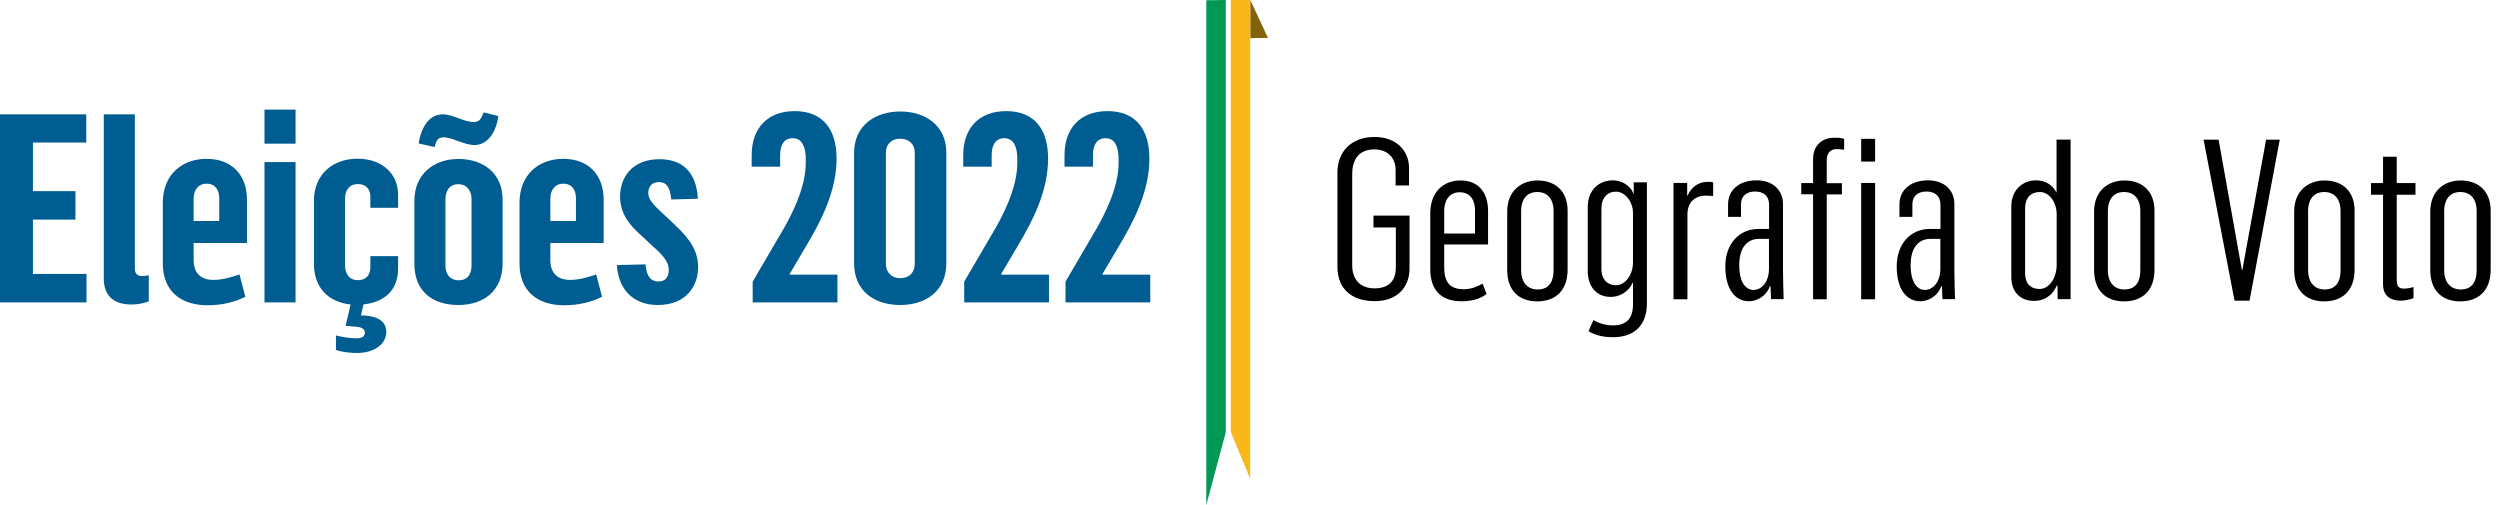 <?xml version="1.0" encoding="utf-8"?>
<!-- Generator: Adobe Illustrator 26.3.1, SVG Export Plug-In . SVG Version: 6.00 Build 0)  -->
<svg version="1.1" id="Layer_1" xmlns="http://www.w3.org/2000/svg" xmlns:xlink="http://www.w3.org/1999/xlink" x="0px" y="0px"
	 viewBox="0 0 201.15 40.63" style="enable-background:new 0 0 201.15 40.63;" xml:space="preserve">
<style type="text/css">
	.st0{fill:#005D92;}
	.st1{fill:#82620B;}
	.st2{fill:#009854;}
	.st3{fill:#FAB719;}
</style>
<path class="st0" d="M85.74,24.33h6.81V22.1h-3.84v-0.06L90,19.85c1.25-2.08,2.48-4.48,2.48-7.09c0-2.31-1.06-3.82-3.37-3.82
	c-2.23,0-3.46,1.42-3.46,3.54v0.93h2.29v-0.93c0-0.72,0.25-1.36,1.02-1.36s1.02,0.74,1.04,1.57v0.42c0,1.53-0.64,3.27-1.7,5.16
	l-2.57,4.39V24.33z M77.59,24.33h6.81V22.1h-3.84v-0.06l1.29-2.19c1.25-2.08,2.48-4.48,2.48-7.09c0-2.31-1.06-3.82-3.37-3.82
	c-2.23,0-3.46,1.42-3.46,3.54v0.93h2.29v-0.93c0-0.72,0.25-1.36,1.02-1.36s1.02,0.74,1.04,1.57v0.42c0,1.53-0.64,3.27-1.7,5.16
	l-2.57,4.39V24.33z M72.43,22.38c-0.76,0-1.15-0.55-1.15-1.12v-9.02c0-0.57,0.4-1.08,1.15-1.08c0.74,0,1.17,0.49,1.17,1.08v9
	C73.6,21.81,73.26,22.38,72.43,22.38 M72.43,24.54c2.02,0,3.71-1.08,3.71-3.37v-8.89c0-2.25-1.76-3.31-3.71-3.31
	c-1.95,0-3.71,1.08-3.71,3.33v8.87C68.72,23.44,70.37,24.54,72.43,24.54 M60.57,24.33h6.81V22.1h-3.84v-0.06l1.29-2.19
	c1.25-2.08,2.48-4.48,2.48-7.09c0-2.31-1.06-3.82-3.37-3.82c-2.23,0-3.46,1.42-3.46,3.54v0.93h2.29v-0.93
	c0-0.72,0.25-1.36,1.02-1.36c0.76,0,1.02,0.74,1.04,1.57v0.42c0,1.53-0.64,3.27-1.7,5.16l-2.57,4.39V24.33z M52.92,24.54
	c2.29,0,3.25-1.51,3.25-3.06c0-1.27-0.66-2.25-1.85-3.37l-1.08-1.02c-0.68-0.62-1.08-1.06-1.08-1.55c0-0.49,0.25-0.89,0.87-0.89
	c0.62,0,0.89,0.47,0.98,1.4l2.14-0.06c-0.13-2.29-1.38-3.18-3.08-3.18c-2.29,0-3.18,1.55-3.18,3.01c0,1.32,0.72,2.27,1.72,3.14
	l0.91,0.85c0.78,0.68,1.29,1.25,1.29,1.89c0,0.64-0.32,0.95-0.83,0.95c-0.68,0-0.98-0.53-1.04-1.38l-2.31,0.06
	C49.8,23.63,51.27,24.54,52.92,24.54 M44.28,17.77v-1.8c0-0.61,0.32-1.19,1.04-1.19c0.74,0,1.02,0.55,1.02,1.17v1.83H44.28z
	 M45.38,24.56c1.19,0,2.19-0.25,3.06-0.68l-0.47-1.8c-0.53,0.19-1.34,0.44-2.1,0.44c-1.02,0-1.59-0.55-1.59-1.61v-1.36h4.29v-3.48
	c0-1.97-1.19-3.29-3.25-3.29c-1.97,0-3.52,1.27-3.52,3.52v4.9C41.8,23.46,43.28,24.56,45.38,24.56 M34.97,11.83
	c0.15-0.62,0.32-0.78,0.74-0.78c0.66,0,1.65,0.62,2.46,0.62c1.12,0,1.76-1.12,1.93-2.33l-1.19-0.3c-0.19,0.53-0.36,0.78-0.78,0.78
	c-0.83,0-1.65-0.62-2.52-0.62c-1.1,0-1.72,1.06-1.93,2.34L34.97,11.83z M36.9,22.55c-0.74,0-1.06-0.55-1.06-1.19v-5.31
	c0-0.66,0.3-1.23,1.04-1.23c0.7,0,1.06,0.55,1.06,1.21v5.31C37.94,21.95,37.71,22.55,36.9,22.55 M36.88,24.54
	c1.95,0,3.56-1.06,3.56-3.35v-5.11c0-2.23-1.65-3.29-3.56-3.29s-3.54,1.17-3.54,3.37v5.05C33.34,23.48,34.84,24.54,36.88,24.54
	 M28.75,28.4c1.25,0,2.33-0.64,2.33-1.7c0-1.1-1.17-1.32-2.04-1.32l0.21-0.89c1.7-0.17,2.78-1.17,2.78-2.86v-1.02h-2.23v0.89
	c0,0.49-0.23,1.04-1,1.04c-0.74,0-1.04-0.55-1.04-1.23v-5.31c0-0.66,0.32-1.19,1.04-1.19c0.7,0,1,0.47,1,1.02v0.89h2.23v-1.06
	c0-1.65-1.25-2.89-3.27-2.89c-1.91,0-3.5,1.19-3.5,3.39v5.07c0,1.97,1.21,3.08,2.95,3.27l-0.4,1.72l0.76,0.06
	c0.4,0.02,0.79,0.13,0.79,0.47c0,0.32-0.21,0.47-0.72,0.47c-0.42,0-1.04-0.08-1.61-0.23v1.17C27.64,28.36,28.3,28.4,28.75,28.4
	 M21.28,11.56h2.5V8.82h-2.5V11.56z M21.28,24.33h2.5V13.04h-2.5V24.33z M15.58,17.77v-1.8c0-0.61,0.32-1.19,1.04-1.19
	c0.74,0,1.02,0.55,1.02,1.17v1.83H15.58z M16.69,24.56c1.19,0,2.18-0.25,3.05-0.68l-0.47-1.8c-0.53,0.19-1.34,0.44-2.1,0.44
	c-1.02,0-1.59-0.55-1.59-1.61v-1.36h4.29v-3.48c0-1.97-1.19-3.29-3.25-3.29c-1.97,0-3.52,1.27-3.52,3.52v4.9
	C13.1,23.46,14.59,24.56,16.69,24.56 M10.57,24.5c0.49,0,0.98-0.09,1.4-0.25v-2.1c-0.19,0.04-0.36,0.06-0.53,0.06
	c-0.47,0-0.59-0.28-0.59-0.62V9.2h-2.5v13.18C8.34,23.63,8.98,24.5,10.57,24.5 M0,24.33h6.96v-2.29H2.65v-4.37h3.42v-2.29H2.65
	v-3.91h4.29V9.2H0V24.33z"/>
<g>
	<path d="M107.61,21.48v-7.6c0-1.69,1.13-2.86,2.99-2.86c1.75,0,2.77,1.12,2.77,2.48v1.42h-1.08v-1.24c0-0.97-0.63-1.66-1.71-1.66
		c-1.3,0-1.78,0.9-1.78,1.95v7.38c0,1.15,0.65,1.85,1.8,1.85c1.3,0,1.71-0.77,1.71-1.69v-3.21h-1.8v-0.95h2.9v4.25
		c0,1.55-1.03,2.63-2.79,2.63C108.78,24.24,107.61,23.25,107.61,21.48z"/>
	<path d="M115.08,21.65v-4.48c0-1.67,0.99-2.65,2.45-2.65s2.2,1.01,2.2,2.47v2.68h-3.53v1.8c0,1.19,0.4,1.8,1.58,1.8
		c0.61,0,1.13-0.23,1.51-0.45l0.32,0.83c-0.52,0.42-1.24,0.59-2,0.59C116.03,24.24,115.08,23.43,115.08,21.65z M118.68,18.78v-1.87
		c0-0.68-0.29-1.44-1.24-1.44c-0.9,0-1.24,0.77-1.24,1.48v1.84H118.68z"/>
	<path d="M121.27,21.72v-4.7c0-1.62,1.08-2.5,2.45-2.5c1.39,0,2.41,0.83,2.41,2.43v4.74c0,1.75-1.04,2.56-2.45,2.56
		C122.17,24.24,121.27,23.34,121.27,21.72z M125,21.76v-4.83c0-0.77-0.38-1.48-1.31-1.48c-0.94,0-1.3,0.72-1.3,1.5v4.83
		c0,0.77,0.38,1.51,1.33,1.51C124.73,23.29,125,22.53,125,21.76z"/>
	<path d="M127.81,26.65l0.4-0.9c0.54,0.31,1.03,0.43,1.6,0.43c1.04,0,1.58-0.56,1.58-1.67v-1.75h-0.04
		c-0.34,0.79-1.12,1.13-1.73,1.13c-1.28,0-1.87-0.96-1.87-2.07v-5.15c0-1.42,0.94-2.16,2.02-2.16c0.59,0,1.37,0.32,1.66,1.08h0.02
		v-0.92h1.06v9.74c0,1.8-1.06,2.72-2.7,2.72C129.03,27.14,128.36,26.98,127.81,26.65z M131.39,21.11v-3.96
		c0-0.97-0.67-1.73-1.37-1.73c-0.68,0-1.17,0.49-1.17,1.37v4.86c0,0.63,0.31,1.3,1.19,1.3C130.78,22.94,131.39,22.1,131.39,21.11z"
		/>
	<path d="M134.65,14.72h1.1v1.03h0.02c0.38-0.83,1.01-1.12,1.66-1.12c0.13,0,0.31,0,0.41,0.05v1.1c-0.22-0.02-0.43-0.04-0.58-0.04
		c-0.86,0-1.49,0.5-1.49,1.53v6.81h-1.12V14.72z"/>
	<path d="M138.82,21.43c0-1.82,1.12-3.01,2.67-3.01h0.85v-1.95c0-0.67-0.4-1.06-1.13-1.06c-0.68,0-1.13,0.36-1.13,1.03v1.01h-1.04
		v-1.01c0-1.12,0.86-1.93,2.3-1.93c1.3,0,2.12,0.79,2.12,1.91v5.35c0,0.65,0.04,1.85,0.05,2.3h-1.01c0-0.18-0.04-0.67-0.04-1.04
		h-0.05c-0.32,0.86-1.12,1.21-1.69,1.21C139.67,24.24,138.82,23.36,138.82,21.43z M142.33,21.7v-2.48h-0.81
		c-0.76,0-1.58,0.49-1.58,2.11c0,1.42,0.54,2,1.15,2C141.83,23.32,142.33,22.55,142.33,21.7z"/>
	<path d="M145.88,15.63h-0.95v-0.9h0.95v-1.94c0-1.01,0.65-1.71,1.71-1.71c0.23,0,0.52,0,0.79,0.09v0.88
		c-0.2-0.04-0.41-0.05-0.63-0.05c-0.43,0-0.77,0.29-0.77,0.85v1.89h1.22v0.9h-1.22v8.44h-1.1V15.63z"/>
	<path d="M149.75,11.17h1.12V13h-1.12V11.17z M149.75,14.72h1.12v9.36h-1.12V14.72z"/>
	<path d="M152.61,21.43c0-1.82,1.12-3.01,2.67-3.01h0.85v-1.95c0-0.67-0.4-1.06-1.13-1.06c-0.68,0-1.13,0.36-1.13,1.03v1.01h-1.04
		v-1.01c0-1.12,0.86-1.93,2.3-1.93c1.3,0,2.12,0.79,2.12,1.91v5.35c0,0.65,0.04,1.85,0.05,2.3h-1.01c0-0.18-0.04-0.67-0.04-1.04
		h-0.05c-0.32,0.86-1.12,1.21-1.69,1.21C153.46,24.24,152.61,23.36,152.61,21.43z M156.12,21.7v-2.48h-0.81
		c-0.76,0-1.58,0.49-1.58,2.11c0,1.42,0.54,2,1.15,2C155.62,23.32,156.12,22.55,156.12,21.7z"/>
	<path d="M161.83,22.3V16.6c0-1.28,0.88-2.09,2-2.09c0.65,0,1.3,0.31,1.62,0.97h0.02v-4.25h1.13v12.84h-1.04l-0.02-1.1h-0.05
		c-0.41,0.97-1.21,1.24-1.8,1.24C162.38,24.22,161.83,23.3,161.83,22.3z M165.48,21.32v-4.07c0-0.97-0.59-1.8-1.35-1.8
		c-0.68,0-1.19,0.4-1.19,1.35v5.19c0,0.72,0.34,1.26,1.17,1.26C164.89,23.25,165.48,22.35,165.48,21.32z"/>
	<path d="M168.49,21.72v-4.7c0-1.62,1.08-2.5,2.45-2.5c1.39,0,2.41,0.83,2.41,2.43v4.74c0,1.75-1.04,2.56-2.45,2.56
		C169.39,24.24,168.49,23.34,168.49,21.72z M172.21,21.76v-4.83c0-0.77-0.38-1.48-1.31-1.48c-0.94,0-1.3,0.72-1.3,1.5v4.83
		c0,0.77,0.38,1.51,1.33,1.51C171.94,23.29,172.21,22.53,172.21,21.76z"/>
	<path d="M177.3,11.24h1.21l1.87,10.48h0.04l1.91-10.48h1.1L181,24.19h-1.21L177.3,11.24z"/>
	<path d="M184.59,21.72v-4.7c0-1.62,1.08-2.5,2.45-2.5c1.39,0,2.41,0.83,2.41,2.43v4.74c0,1.75-1.04,2.56-2.45,2.56
		C185.5,24.24,184.59,23.34,184.59,21.72z M188.32,21.76v-4.83c0-0.77-0.38-1.48-1.31-1.48c-0.94,0-1.3,0.72-1.3,1.5v4.83
		c0,0.77,0.38,1.51,1.33,1.51C188.05,23.29,188.32,22.53,188.32,21.76z"/>
	<path d="M191.74,22.87v-7.2h-0.97v-0.94h0.97v-2.12h1.1v2.12h1.51v0.94h-1.51v6.88c0,0.49,0.18,0.67,0.56,0.67
		c0.27,0,0.58-0.05,0.79-0.13v0.9c-0.36,0.13-0.68,0.2-1.04,0.2C192.42,24.19,191.74,23.88,191.74,22.87z"/>
	<path d="M195.54,21.72v-4.7c0-1.62,1.08-2.5,2.45-2.5c1.39,0,2.41,0.83,2.41,2.43v4.74c0,1.75-1.04,2.56-2.45,2.56
		C196.44,24.24,195.54,23.34,195.54,21.72z M199.27,21.76v-4.83c0-0.77-0.38-1.48-1.31-1.48s-1.3,0.72-1.3,1.5v4.83
		c0,0.77,0.38,1.51,1.33,1.51C199,23.29,199.27,22.53,199.27,21.76z"/>
</g>
<polygon class="st1" points="100.6,0 100.6,0.08 100.6,3.07 102.02,3.05 "/>
<polygon class="st2" points="98.63,0 97.06,0.02 97.06,40.63 98.63,34.76 "/>
<polygon class="st3" points="99.03,0 99.03,34.76 100.59,38.53 100.59,0 "/>
</svg>
